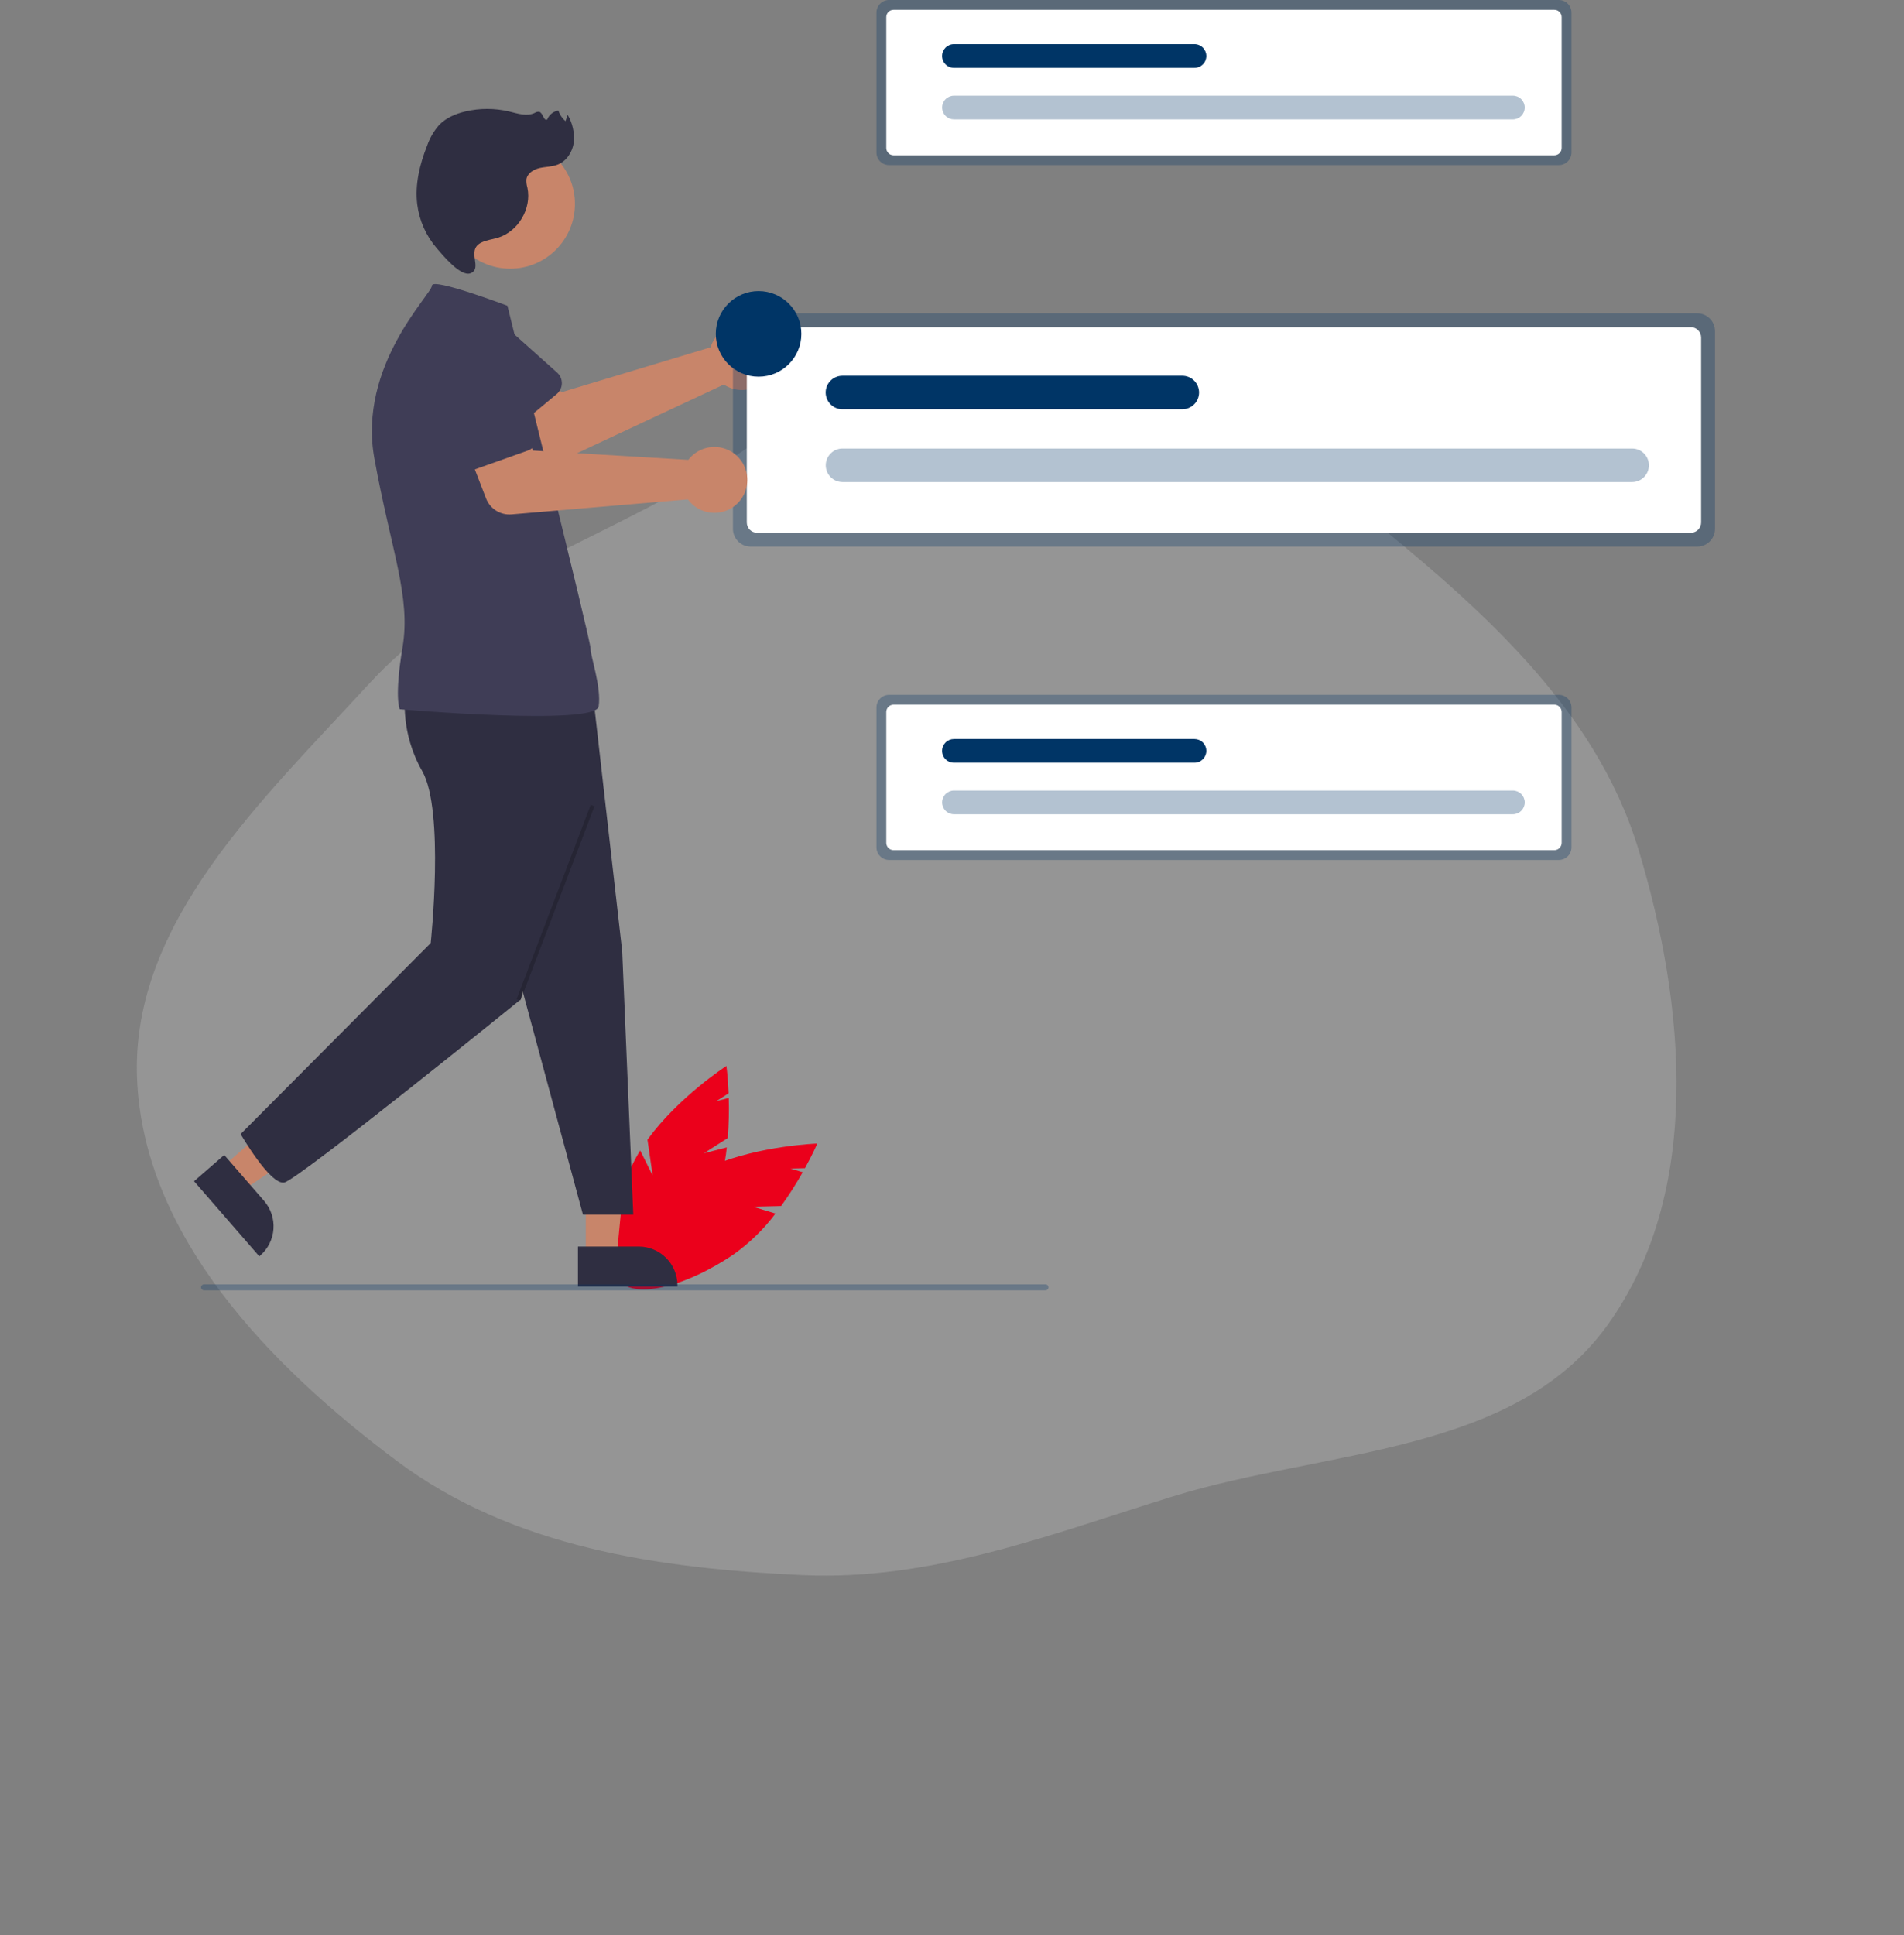 <svg width="375" height="381" viewBox="0 0 375 381" fill="none" xmlns="http://www.w3.org/2000/svg">
<rect x="0" y="0" width="375" height="381" fill="#808080" stroke="none"/>
<path fill-rule="evenodd" clip-rule="evenodd" d="M72.618 134.708C88.789 117.067 110.998 109.043 132.013 97.595C153.999 85.619 173.219 65.748 198.249 66.274C224.75 66.83 247.304 83.749 267.888 100.45C290.815 119.052 314.128 138.992 322.698 167.245C332.012 197.952 335.331 234.92 316.573 260.954C298.176 286.486 260.93 285.36 230.874 294.685C206.578 302.223 183.459 311.297 158.047 310.137C129.751 308.846 100.928 304.677 78.241 287.719C53.255 269.043 28.128 243.346 26.983 212.172C25.855 181.472 51.859 157.354 72.618 134.708Z" fill="#C4C4C4" fill-opacity="0.3"/>
<g clip-path="url(#clip0_309_3478)">
<path d="M140.333 67.428C140.183 67.736 140.058 68.054 139.958 68.381L110.631 77.22L105.201 72.132L96.452 79.323L105.189 89.264C105.895 90.068 106.842 90.62 107.889 90.839C108.935 91.058 110.025 90.931 110.993 90.478L142.56 75.717C143.657 76.444 144.95 76.82 146.267 76.794C147.583 76.768 148.86 76.342 149.929 75.573C150.997 74.804 151.806 73.727 152.248 72.487C152.689 71.247 152.743 69.901 152.401 68.63C152.06 67.359 151.339 66.221 150.336 65.369C149.332 64.517 148.093 63.991 146.783 63.861C145.472 63.73 144.154 64.002 143.002 64.639C141.85 65.276 140.919 66.249 140.333 67.428L140.333 67.428Z" fill="#C8856A"/>
<path d="M109.658 77.577L98.868 86.557C98.561 86.812 98.203 86.998 97.817 87.103C97.432 87.207 97.028 87.227 96.634 87.162C96.24 87.096 95.865 86.947 95.534 86.723C95.203 86.499 94.924 86.207 94.716 85.866L87.438 73.913C86.14 72.335 85.522 70.307 85.717 68.274C85.913 66.24 86.906 64.367 88.481 63.065C90.055 61.763 92.081 61.138 94.115 61.327C96.149 61.516 98.025 62.503 99.332 64.073L109.733 73.37C110.03 73.636 110.267 73.963 110.427 74.329C110.587 74.695 110.666 75.091 110.659 75.491C110.651 75.89 110.558 76.283 110.386 76.643C110.213 77.003 109.965 77.322 109.658 77.577Z" fill="#3F3D56"/>
<path d="M138.631 227.079L143.328 224.087C143.543 221.461 143.611 218.824 143.53 216.19L141.093 216.812L143.498 215.281C143.365 212.024 143.071 209.876 143.071 209.876C143.071 209.876 133.576 216.044 127.52 224.404L128.553 231.475L126.09 226.53C125.46 227.538 124.894 228.585 124.396 229.665C119.406 240.565 118.921 251.031 123.313 253.041C127.704 255.051 135.309 247.844 140.298 236.944C141.803 233.439 142.762 229.723 143.141 225.927L138.631 227.079Z" fill="#EB001B"/>
<path d="M148.278 237.6L153.845 237.467C155.387 235.33 156.808 233.107 158.1 230.81L155.693 230.084L158.543 230.016C160.112 227.159 160.971 225.169 160.971 225.169C160.971 225.169 149.654 225.54 140.149 229.567L137.378 236.153L137.826 230.647C136.765 231.185 135.74 231.789 134.755 232.455C124.849 239.207 119.025 247.916 121.745 251.906C124.465 255.897 134.7 253.659 144.606 246.907C147.706 244.684 150.448 241.999 152.734 238.945L148.278 237.6Z" fill="#EB001B"/>
<path d="M115.378 247.43L121.455 247.43L123.735 223.791L115.377 223.989L115.378 247.43Z" fill="#C8856A"/>
<path d="M113.828 245.446L125.796 245.446H125.797C127.82 245.446 129.76 246.249 131.19 247.68C132.62 249.11 133.424 251.05 133.424 253.073V253.321L113.828 253.321L113.828 245.446Z" fill="#2F2E41"/>
<path d="M43.68 229.887L47.666 234.474L67.257 221.283L61.374 214.512L43.68 229.887Z" fill="#C8856A"/>
<path d="M44.161 227.415L52.011 236.45L52.011 236.45C53.338 237.977 54.003 239.969 53.862 241.987C53.72 244.004 52.783 245.883 51.256 247.21L51.069 247.373L38.216 232.581L44.161 227.415Z" fill="#2F2E41"/>
<path d="M40.191 254.067H205.905C206.061 254.067 206.212 254.005 206.322 253.895C206.433 253.784 206.495 253.634 206.495 253.477C206.495 253.321 206.433 253.17 206.322 253.06C206.212 252.949 206.061 252.887 205.905 252.887H40.191C40.114 252.887 40.037 252.902 39.965 252.931C39.893 252.961 39.828 253.004 39.773 253.059C39.718 253.114 39.674 253.179 39.644 253.251C39.615 253.323 39.599 253.4 39.599 253.477C39.599 253.555 39.615 253.632 39.644 253.703C39.674 253.775 39.718 253.84 39.773 253.895C39.828 253.95 39.893 253.993 39.965 254.023C40.037 254.053 40.114 254.068 40.191 254.067Z" fill="#003566" fill-opacity="0.3"/>
<path d="M102.026 191.787L114.812 239.159H124.727L122.549 187.35L116.801 136.873L95.924 135.764L102.026 191.787Z" fill="#2F2E41"/>
<path d="M79.838 136.873C79.838 136.873 78.729 144.084 83.166 151.85C87.604 159.615 84.831 185.686 84.831 185.686L47.395 223.296C47.395 223.296 53.213 233.389 55.987 232.834C58.76 232.279 102.58 196.779 102.58 196.779L116.801 139.092L79.838 136.873Z" fill="#2F2E41"/>
<path d="M100.48 52.904C107.526 52.904 113.237 47.192 113.237 40.146C113.237 33.1 107.526 27.388 100.48 27.388C93.434 27.388 87.722 33.1 87.722 40.146C87.722 47.192 93.434 52.904 100.48 52.904Z" fill="#C8856A"/>
<path d="M99.941 60.206C99.941 60.206 85.07 54.577 85.07 56.241C85.07 57.905 70.409 71.975 73.737 90.28C77.065 108.584 80.948 117.459 79.284 127.444C77.62 137.428 78.729 139.647 78.729 139.647C78.729 139.647 117.356 142.975 117.911 139.092C118.465 135.209 116.3 129.287 116.3 127.623C116.3 125.959 100.972 64.489 99.941 60.206Z" fill="#3F3D56"/>
<path d="M94.705 47.812C95.738 47.266 96.938 47.154 98.056 46.814C102.055 45.6 104.735 41.078 103.879 36.987C103.721 36.462 103.65 35.915 103.669 35.367C103.819 34.156 105.059 33.374 106.248 33.096C107.436 32.819 108.701 32.859 109.838 32.412C111.592 31.723 112.758 29.92 113.011 28.052C113.192 26.16 112.771 24.26 111.807 22.623L111.378 23.859C110.723 23.304 110.237 22.577 109.975 21.76C109.487 21.842 109.028 22.048 108.642 22.358C108.256 22.668 107.957 23.072 107.772 23.531C107.083 23.938 106.983 22.268 106.222 22.022C105.887 21.98 105.549 22.064 105.271 22.256C103.737 22.972 101.955 22.36 100.309 21.964C97.459 21.28 94.488 21.276 91.636 21.953C89.742 22.405 87.866 23.192 86.51 24.591C85.45 25.794 84.636 27.194 84.113 28.711C82.659 32.37 81.698 36.329 82.178 40.238C82.578 43.436 83.916 46.444 86.023 48.883C87.121 50.148 90.703 54.56 92.667 53.808C95.135 52.863 91.798 49.349 94.705 47.812Z" fill="#2F2E41"/>
<path opacity="0.2" d="M116.347 158.475L101.751 196.746L102.488 197.028L117.085 158.757L116.347 158.475Z" fill="black"/>
<path d="M147.857 61.694C146.929 61.695 146.038 62.064 145.382 62.721C144.725 63.378 144.356 64.268 144.355 65.196V104.131C144.356 105.059 144.725 105.949 145.382 106.606C146.038 107.262 146.929 107.632 147.857 107.633H334.273C335.202 107.632 336.092 107.262 336.748 106.606C337.405 105.949 337.774 105.059 337.775 104.131V65.196C337.774 64.268 337.405 63.378 336.748 62.721C336.092 62.064 335.202 61.695 334.273 61.694L147.857 61.694Z" fill="#003566" fill-opacity="0.3"/>
<path d="M149.117 64.425C148.578 64.426 148.062 64.64 147.681 65.02C147.3 65.401 147.086 65.917 147.086 66.456V102.871C147.086 103.41 147.3 103.926 147.681 104.306C148.062 104.687 148.578 104.901 149.116 104.902H333.014C333.552 104.901 334.068 104.687 334.449 104.306C334.829 103.926 335.043 103.41 335.044 102.871V66.456C335.043 65.917 334.829 65.401 334.449 65.02C334.068 64.64 333.552 64.426 333.014 64.425H149.117Z" fill="white"/>
<path d="M321.467 94.916C322.34 94.914 323.177 94.566 323.794 93.948C324.41 93.331 324.757 92.494 324.759 91.621C324.76 90.748 324.415 89.91 323.8 89.291C323.185 88.672 322.349 88.322 321.476 88.317C321.473 88.317 321.47 88.317 321.467 88.317H165.923C165.05 88.321 164.214 88.67 163.598 89.288C162.983 89.907 162.637 90.744 162.637 91.617C162.637 92.489 162.983 93.327 163.598 93.945C164.214 94.563 165.05 94.913 165.923 94.916H321.467Z" fill="#003566" fill-opacity="0.3"/>
<path d="M232.854 80.582C233.288 80.582 233.717 80.497 234.118 80.332C234.519 80.166 234.883 79.923 235.19 79.617C235.497 79.31 235.74 78.947 235.906 78.546C236.072 78.145 236.158 77.716 236.158 77.282C236.158 76.849 236.072 76.419 235.906 76.019C235.74 75.618 235.497 75.254 235.19 74.948C234.883 74.641 234.519 74.398 234.118 74.233C233.717 74.067 233.288 73.982 232.854 73.983H165.923C165.489 73.982 165.06 74.067 164.659 74.233C164.258 74.398 163.894 74.641 163.587 74.948C163.28 75.254 163.037 75.618 162.871 76.019C162.705 76.419 162.619 76.849 162.619 77.282C162.619 77.716 162.705 78.145 162.871 78.546C163.037 78.947 163.28 79.31 163.587 79.617C163.894 79.923 164.258 80.166 164.659 80.332C165.06 80.497 165.489 80.582 165.923 80.582H232.854Z" fill="#003566"/>
<path d="M175.103 136.817C174.446 136.817 173.816 137.079 173.351 137.543C172.887 138.008 172.625 138.638 172.625 139.295V166.848C172.625 167.506 172.887 168.135 173.351 168.6C173.816 169.065 174.446 169.326 175.103 169.327H307.027C307.684 169.326 308.314 169.065 308.779 168.6C309.243 168.135 309.505 167.506 309.506 166.848V139.295C309.505 138.638 309.243 138.008 308.779 137.543C308.314 137.079 307.684 136.817 307.027 136.817H175.103Z" fill="#003566" fill-opacity="0.3"/>
<path d="M175.994 138.749C175.613 138.75 175.248 138.901 174.979 139.171C174.709 139.44 174.558 139.805 174.557 140.186V165.957C174.558 166.338 174.709 166.703 174.979 166.973C175.248 167.242 175.613 167.394 175.994 167.394H306.136C306.517 167.394 306.882 167.242 307.151 166.973C307.421 166.703 307.572 166.338 307.573 165.957V140.186C307.572 139.805 307.421 139.44 307.151 139.171C306.882 138.901 306.517 138.75 306.136 138.749H175.994Z" fill="white"/>
<path d="M297.965 160.327C298.584 160.328 299.178 160.083 299.616 159.645C300.054 159.208 300.301 158.615 300.302 157.996C300.302 157.377 300.057 156.782 299.62 156.344C299.183 155.906 298.59 155.659 297.971 155.657C297.969 155.657 297.967 155.657 297.965 155.657H187.888C187.269 155.658 186.676 155.905 186.239 156.343C185.802 156.78 185.556 157.374 185.556 157.992C185.556 158.611 185.802 159.204 186.239 159.642C186.676 160.08 187.269 160.327 187.888 160.327H297.965Z" fill="#003566" fill-opacity="0.3"/>
<path d="M235.254 150.183C235.561 150.184 235.865 150.124 236.149 150.006C236.433 149.889 236.69 149.717 236.908 149.501C237.125 149.284 237.297 149.026 237.415 148.743C237.532 148.459 237.593 148.155 237.593 147.848C237.593 147.541 237.532 147.237 237.415 146.954C237.297 146.67 237.125 146.413 236.908 146.196C236.69 145.979 236.433 145.807 236.149 145.69C235.865 145.573 235.561 145.513 235.254 145.513H187.888C187.581 145.513 187.277 145.573 186.993 145.69C186.71 145.807 186.452 145.979 186.235 146.196C186.018 146.413 185.845 146.67 185.728 146.954C185.61 147.237 185.55 147.541 185.55 147.848C185.55 148.155 185.61 148.459 185.728 148.743C185.845 149.026 186.018 149.284 186.235 149.501C186.452 149.717 186.71 149.889 186.993 150.006C187.277 150.124 187.581 150.184 187.888 150.183H235.254Z" fill="#003566"/>
<path d="M175.103 0C174.446 0.001 173.816 0.262 173.351 0.727C172.887 1.191 172.625 1.821 172.625 2.479V30.032C172.625 30.689 172.887 31.319 173.351 31.784C173.816 32.248 174.446 32.51 175.103 32.51H307.027C307.684 32.51 308.314 32.248 308.779 31.784C309.243 31.319 309.505 30.689 309.506 30.032V2.479C309.505 1.821 309.243 1.191 308.779 0.727C308.314 0.262 307.684 0.001 307.027 0H175.103Z" fill="#003566" fill-opacity="0.3"/>
<path d="M175.994 1.933C175.613 1.933 175.248 2.085 174.979 2.354C174.709 2.623 174.558 2.989 174.557 3.37V29.14C174.558 29.521 174.709 29.887 174.979 30.156C175.248 30.426 175.613 30.577 175.994 30.578H306.136C306.517 30.577 306.882 30.426 307.151 30.156C307.421 29.887 307.572 29.521 307.573 29.14V3.37C307.572 2.989 307.421 2.624 307.151 2.354C306.882 2.085 306.517 1.933 306.136 1.933H175.994Z" fill="white"/>
<path d="M297.965 23.511C298.584 23.511 299.178 23.266 299.616 22.829C300.054 22.392 300.301 21.798 300.302 21.179C300.302 20.56 300.057 19.966 299.62 19.527C299.183 19.089 298.59 18.842 297.971 18.841C297.969 18.841 297.967 18.841 297.965 18.841H187.888C187.269 18.842 186.676 19.088 186.239 19.526C185.802 19.964 185.556 20.557 185.556 21.176C185.556 21.795 185.802 22.388 186.239 22.826C186.676 23.264 187.269 23.51 187.888 23.511H297.965Z" fill="#003566" fill-opacity="0.3"/>
<path d="M235.254 13.367C235.561 13.367 235.865 13.307 236.149 13.19C236.433 13.073 236.69 12.901 236.908 12.684C237.125 12.467 237.297 12.21 237.415 11.926C237.532 11.643 237.593 11.339 237.593 11.032C237.593 10.725 237.532 10.421 237.415 10.137C237.297 9.854 237.125 9.596 236.908 9.379C236.69 9.163 236.433 8.991 236.149 8.874C235.865 8.756 235.561 8.696 235.254 8.697H187.888C187.581 8.696 187.277 8.756 186.993 8.874C186.71 8.991 186.452 9.163 186.235 9.379C186.018 9.596 185.845 9.854 185.728 10.137C185.61 10.421 185.55 10.725 185.55 11.032C185.55 11.339 185.61 11.643 185.728 11.926C185.845 12.21 186.018 12.467 186.235 12.684C186.452 12.901 186.71 13.073 186.993 13.19C187.277 13.307 187.581 13.367 187.888 13.367H235.254Z" fill="#003566"/>
<path d="M136.251 89.78C136.005 90.017 135.777 90.272 135.57 90.545L104.995 88.715L101.655 82.066L90.961 85.794L95.729 98.141C96.115 99.138 96.813 99.984 97.719 100.55C98.626 101.117 99.692 101.375 100.758 101.284L135.479 98.328C136.258 99.389 137.342 100.188 138.586 100.618C139.831 101.049 141.177 101.09 142.445 100.737C143.713 100.384 144.844 99.653 145.687 98.641C146.529 97.63 147.044 96.386 147.163 95.074C147.281 93.763 146.997 92.447 146.35 91.301C145.702 90.155 144.72 89.233 143.536 88.658C142.351 88.084 141.02 87.883 139.719 88.084C138.417 88.284 137.208 88.876 136.251 89.78L136.251 89.78Z" fill="#C8856A"/>
<path d="M103.958 88.715L90.732 93.417C90.355 93.551 89.955 93.602 89.557 93.567C89.159 93.532 88.773 93.411 88.426 93.214C88.079 93.016 87.779 92.746 87.545 92.422C87.312 92.098 87.151 91.728 87.074 91.336L84.369 77.605C83.697 75.676 83.817 73.559 84.702 71.719C85.588 69.878 87.167 68.463 89.094 67.785C91.02 67.106 93.137 67.219 94.981 68.098C96.825 68.978 98.245 70.552 98.93 72.476L105.481 84.792C105.668 85.144 105.778 85.533 105.801 85.932C105.825 86.331 105.762 86.73 105.618 87.102C105.473 87.474 105.25 87.811 104.964 88.09C104.677 88.368 104.334 88.581 103.958 88.715H103.958Z" fill="#3F3D56"/>
<path d="M149.405 74.168C154.059 74.168 157.832 70.395 157.832 65.74C157.832 61.086 154.059 57.313 149.405 57.313C144.751 57.313 140.978 61.086 140.978 65.74C140.978 70.395 144.751 74.168 149.405 74.168Z" fill="#003566"/>
</g>
<defs>
<clipPath id="clip0_309_3478">
<rect width="326.174" height="254.067" fill="white" transform="translate(11.601)"/>
</clipPath>
</defs>
</svg>
